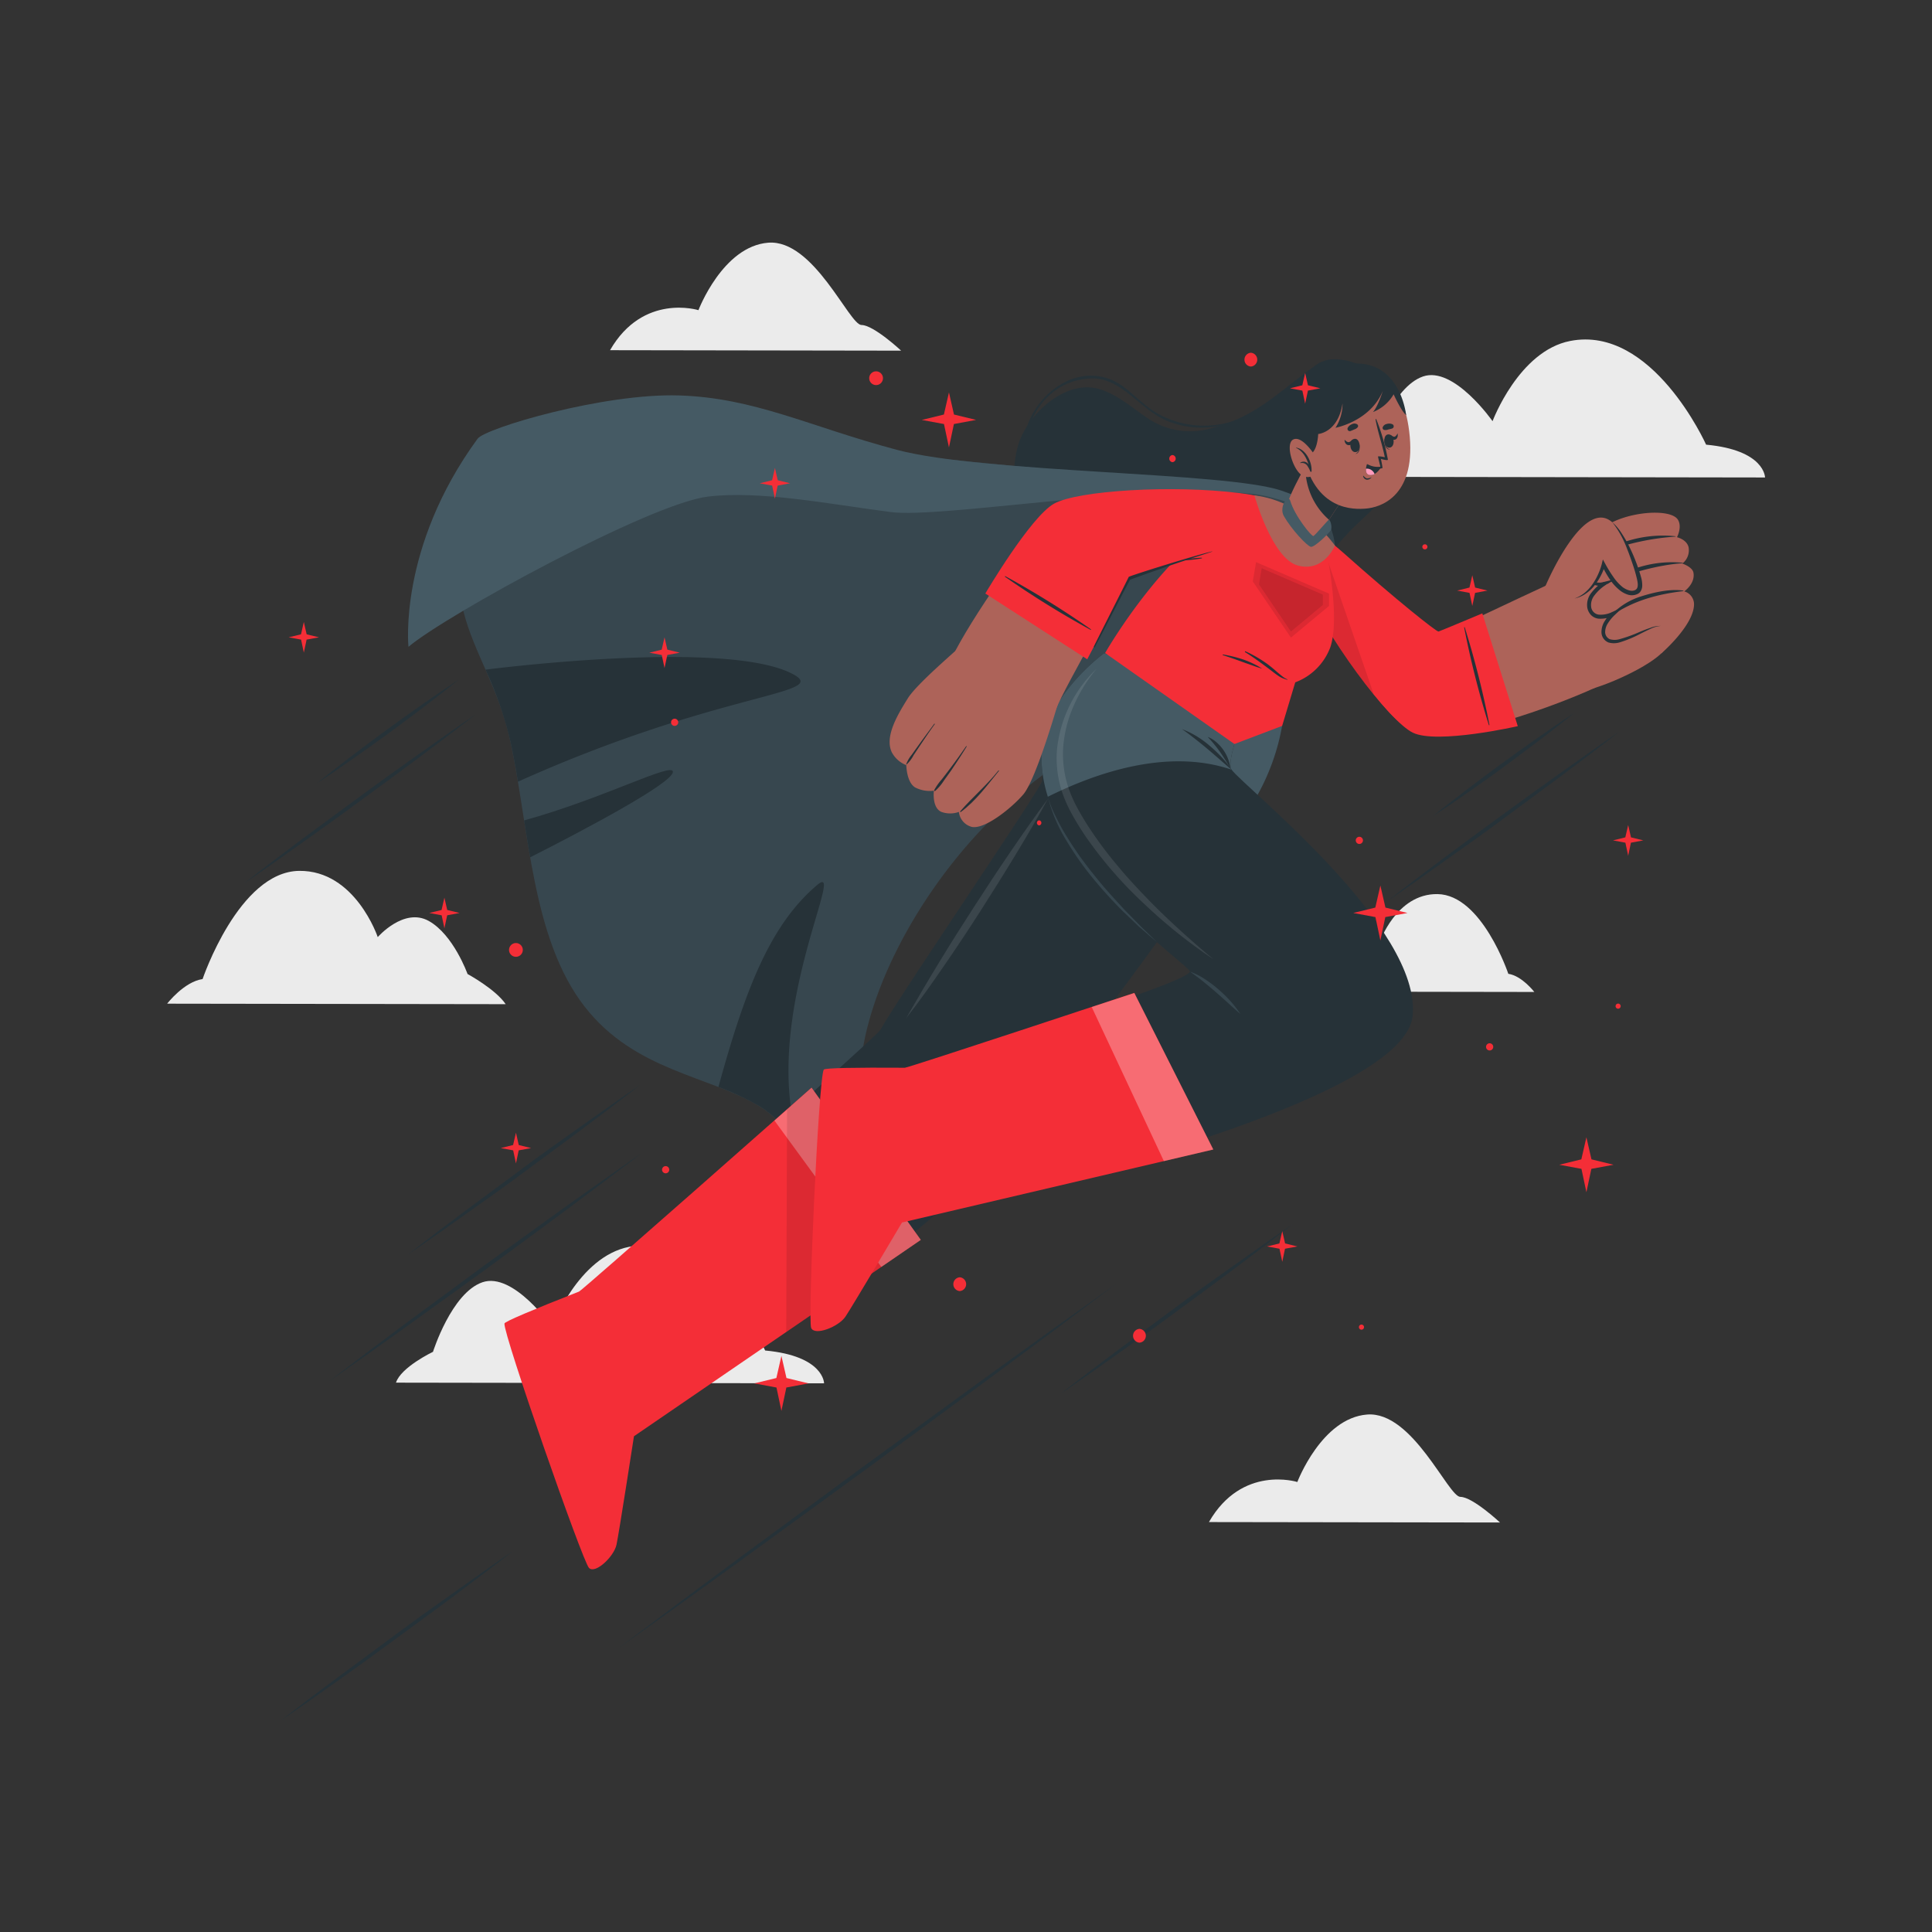 <svg xmlns="http://www.w3.org/2000/svg" viewBox="0 0 500 500"><rect x="0" y="0" width="500" height="500" fill="#333333" stroke="none"/><g id="freepik--background-complete--inject-30"><path d="M130.87,259.88l-87.61-.13s4.36-5.67,9.17-6.37c0,0,9.38-27.79,25-28,14.53-.16,20.33,17.14,20.33,17.14s6.75-7.75,13.18-4.19S121,252.07,121,252.07,128.25,256,130.87,259.88Z" style="fill:#ebebeb"></path><path d="M346,123.4l110.79.17s0-7.08-15.25-8.49c0,0-13.89-31-35.17-26.84C393.07,90.81,386.27,109,386.27,109s-10-14.33-18-11.57-12.79,18-12.79,18S347.21,119.4,346,123.4Z" style="fill:#ebebeb"></path><path d="M102.48,357.83l110.79.17s0-7.08-15.25-8.49c0,0-13.89-31-35.17-26.84-13.25,2.57-20,20.75-20,20.75s-10-14.33-18-11.57-12.79,18-12.79,18S103.74,353.83,102.48,357.83Z" style="fill:#ebebeb"></path><path d="M157.88,90.63l75.33.12s-7.1-6.63-10.26-6.64-12.34-22.23-24.13-21.3-18.06,17.46-18.06,17.46S166.44,75.76,157.88,90.63Z" style="fill:#ebebeb"></path><path d="M312.87,393.91l75.33.11s-7.09-6.62-10.25-6.63-12.35-22.23-24.14-21.31-18.06,17.46-18.06,17.46S321.44,379,312.87,393.91Z" style="fill:#ebebeb"></path><path d="M332.66,256.62l64.42.1s-3.2-4.18-6.73-4.7c0,0-6.83-20.46-18.33-20.63-10.69-.15-15,12.56-15,12.56s-4.94-5.71-9.68-3.11-7.42,10.06-7.42,10.06S334.59,253.75,332.66,256.62Z" style="fill:#ebebeb"></path></g><g id="freepik--Lines--inject-30"><path d="M166.13,298.37c-6.63,5.09-13.32,10.1-20,15.09l-20.17,14.88L105.63,343l-10.2,7.28-10.27,7.19,10-7.59,10-7.5,20.17-14.88,20.31-14.69C152.46,308,159.26,303.13,166.13,298.37Z" style="fill:#263238"></path><path d="M132.77,401.4c-4.88,3.81-9.82,7.54-14.77,11.26s-10,7.36-14.93,11S93.05,431,88,434.57l-7.59,5.37c-2.54,1.75-5.07,3.54-7.64,5.28,2.43-1.92,4.91-3.79,7.36-5.68L87.55,434c5-3.72,10-7.36,14.93-11.05s10-7.27,15.07-10.86S127.65,404.88,132.77,401.4Z" style="fill:#263238"></path><path d="M334.51,316.86c-4.88,3.82-9.82,7.55-14.77,11.27s-9.95,7.36-14.93,11.05-10,7.27-15.06,10.86l-7.58,5.36c-2.55,1.76-5.08,3.55-7.65,5.28,2.44-1.91,4.91-3.78,7.36-5.67l7.41-5.59c5-3.72,10-7.37,14.93-11.05s10-7.27,15.07-10.86S329.39,320.35,334.51,316.86Z" style="fill:#263238"></path><path d="M419.1,189.34c-4.88,3.82-9.82,7.55-14.77,11.26s-10,7.37-14.93,11.05-10,7.28-15.07,10.86l-7.58,5.37c-2.55,1.76-5.07,3.54-7.64,5.28,2.43-1.92,4.9-3.78,7.35-5.68l7.42-5.59c4.95-3.71,9.95-7.36,14.93-11s10-7.28,15.06-10.87S414,192.82,419.1,189.34Z" style="fill:#263238"></path><path d="M123.13,184.86c-4.88,3.82-9.82,7.55-14.77,11.26s-10,7.37-14.93,11-10,7.28-15.06,10.86l-7.58,5.37c-2.55,1.76-5.08,3.54-7.65,5.28,2.44-1.92,4.91-3.78,7.36-5.68l7.41-5.59c5-3.71,10-7.36,14.93-11s10-7.28,15.07-10.86S118,188.34,123.13,184.86Z" style="fill:#263238"></path><path d="M407.4,184.52c-2.93,2.39-5.92,4.7-8.92,7s-6.06,4.51-9.08,6.78-6.12,4.42-9.22,6.59l-4.66,3.23c-1.57,1-3.12,2.12-4.71,3.14,1.45-1.21,2.95-2.36,4.43-3.54l4.49-3.46c3-2.29,6-4.51,9.08-6.77s6.12-4.43,9.22-6.59S404.23,186.58,407.4,184.52Z" style="fill:#263238"></path><path d="M118.67,175.92c-2.92,2.39-5.92,4.7-8.92,7s-6,4.52-9.08,6.78-6.12,4.43-9.22,6.59l-4.65,3.23c-1.58,1.05-3.13,2.12-4.72,3.14,1.46-1.2,3-2.36,4.43-3.54L91,195.66c3-2.29,6-4.52,9.08-6.78s6.12-4.43,9.22-6.59S115.5,178,118.67,175.92Z" style="fill:#263238"></path><path d="M165.63,280.81c-4.88,3.81-9.82,7.54-14.77,11.26s-10,7.36-14.93,11.05-10,7.27-15.06,10.86l-7.58,5.37c-2.55,1.76-5.08,3.54-7.65,5.28,2.44-1.92,4.91-3.79,7.36-5.68l7.41-5.59c5-3.72,10-7.36,14.93-11.05s10-7.27,15.07-10.86S160.51,284.29,165.63,280.81Z" style="fill:#263238"></path><polygon points="288.7 332.38 272.75 344.36 256.73 356.26 224.6 379.92 192.34 403.4 176.16 415.07 159.91 426.66 175.87 414.68 191.88 402.78 224.01 379.12 256.28 355.64 272.46 343.97 288.7 332.38" style="fill:#263238"></polygon></g><g id="freepik--Character--inject-30"><path d="M342.56,143.77c-7.75,7.33-15.82,17.43-26.41,20.61-8.31,2.47-17.2.31-24.83-3.29-16.76-7.93-33-25.27-28-45.27,2-8,12.07-17.75,21.09-15.15,4.63,1.35,8.23,4.59,12.15,7.24a19.49,19.49,0,0,0,16.63,3c11.83-3,17.17-9.07,26.8-16a8.43,8.43,0,0,1,6.58-1.87,15,15,0,0,1,7.53,2.77,14.85,14.85,0,0,1,5.59,4.66c3,4.32,2.64,11.28,3,16.31s-.81,8.6-4.5,12.2C353,134,347.76,138.84,342.56,143.77Z" style="fill:#263238"></path><path d="M339.62,148.05c6.67-7.18,13.2-14.47,19.77-21.73,0,0,0-.11-.06-.07-5.58,5.82-11.24,11.55-16.75,17.44S332,155.77,326.13,161.05c-13.21,11.85-30.61,2.75-39.81-9.24-.42-.54-1.24.19-.8.72,8.41,10.28,22.2,19.31,35.73,12.91C328.66,162,334.16,153.91,339.62,148.05Z" style="fill:#263238"></path><path d="M341.22,95c.14-.12-.05-.33-.2-.21-7.68,6-16.07,13.8-26.13,15.15a24.76,24.76,0,0,1-14.46-2.46c-3.53-1.79-6.17-4.65-9.24-7.06-12-9.42-27.43,3.69-26.29,17.09,0,.28.51.25.5,0-.39-9.79,6.37-19,16.62-19.56,8.23-.47,13,8.17,20.09,11C316.91,114.88,330.68,104.46,341.22,95Z" style="fill:#263238"></path><path d="M130.24,113.87c2.79-4.84,71.23.51,129.27,6.44h.05c26.19,2.68,51.59,3.17,67.32,5.82,10,1.68,15,6,16,7.51,3.34,5.12,8.74,20.9-20.23,36.72-21.9,12-46.64,22.07-66.43,42s-32.67,46.34-33.6,65.26,10.64,38.44,9.51,36.33c-.35-.64-5.45-.92-12.06-5.85-8.11-6-17-17.87-23.46-21.78-13.23-8-32.24-9.11-45.26-25.75C137.61,243,137,214.83,132.12,192,126.19,164.28,106.18,155.66,130.24,113.87Z" style="fill:#37474f"></path><path d="M134.05,202.3c-.59-3.51-1.21-7-1.93-10.3a95.31,95.31,0,0,0-6.47-18.69s62.85-8.17,79.81,1.29C214.74,179.77,185.86,179,134.05,202.3Z" style="fill:#263238"></path><path d="M206.54,295.2c-3.61-3.74-7-7.12-9.94-8.89a69.27,69.27,0,0,0-10.67-5c6.84-24.93,13.3-41.95,25.6-52.31C219.41,222.35,196.8,263.11,206.54,295.2Z" style="fill:#263238"></path><path d="M137.21,221.87c-.56-3.17-1.07-6.36-1.57-9.55,20.62-5.69,38.62-15.26,38.51-12.55C174,202.72,151.1,214.84,137.21,221.87Z" style="fill:#263238"></path><path d="M105.71,167.4S103,141.72,123.6,113.54c2-2.74,32.51-11.81,52.13-11.2s33.74,8.06,56.44,14.09,85,5.65,99.43,10.53c9.95,3.35,11.24,6.7,11.24,6.7s-11.49-5.14-18.68-5.85c-28.41-2.8-80.47,6.42-93.66,4.71-16.09-2.1-33.87-5.62-47.31-4C168.13,130.36,115.33,159.22,105.71,167.4Z" style="fill:#455a64"></path><path d="M331.82,187.86A57.92,57.92,0,0,1,324.1,208c-16.61,26.75-51.05,70.49-58.9,82.69C250.92,312.94,183.6,358,183.6,358l-21-32.63s64.41-57.32,65.23-58.81c4.67-8.46,41.76-62.73,41.86-64.47C270.59,184.29,286,169,286,169Z" style="fill:#263238"></path><path d="M331.81,187.86a57.37,57.37,0,0,1-6.68,18.44c-21.78,1.43-47.08-4.39-55.29-6.47C271.88,183,286,169,286,169Z" style="fill:#455a64"></path><path d="M152.43,405.78c-1.65-1.65-22.17-60.41-21.88-63.25,0-.49,7.34-3.56,19.32-8.28.83-.33,60.16-52.78,60.16-52.78l28.27,39.41L164.07,371.7s-3.86,25-4.52,28.07S154.08,407.43,152.43,405.78Z" style="fill:#F42E37"></path><path d="M238.3,320.88l-10.21,7L200.42,290l9.61-8.49Z" style="fill:#fff;opacity:0.3"></path><path d="M238.31,320.88l-34.83,23.83.21-57.63c3.9-3.45,6.35-5.6,6.35-5.6Z" style="opacity:0.1"></path><path d="M271.18,206.77q-4.06,7.42-8.47,14.63c-2.91,4.82-5.92,9.58-8.95,14.33s-6.15,9.43-9.34,14.07-6.42,9.26-9.91,13.71l4.25-7.31c1.44-2.43,2.88-4.85,4.35-7.25,2.92-4.81,5.94-9.56,9-14.3s6.15-9.44,9.32-14.09S267.82,211.3,271.18,206.77Z" style="fill:#fff;opacity:0.1"></path><path d="M250.69,311.39,245.54,273s60.85-18.05,62.41-21.51c.62-1.35-38.83-27.28-38.44-56.32.2-14.5,16.26-26.16,16.26-26.16l36.6,15.3s-5.23,12.76-3.62,14.91c3.49,4.68,49.4,41,46.82,63.81C362.89,286.67,250.69,311.39,250.69,311.39Z" style="fill:#263238"></path><path d="M318.75,199.2c-16.74-5.72-35.53,1-47.57,7a35.74,35.74,0,0,1-1.67-11c.2-14.5,16.26-26.16,16.26-26.16l36.61,15.3S317.15,197,318.75,199.2Z" style="fill:#455a64"></path><path d="M305.89,188.69a23.67,23.67,0,0,1,7.19,4.33,34.83,34.83,0,0,1,3.05,2.9,27.49,27.49,0,0,1,2.62,3.28c-2.15-1.79-4.19-3.65-6.31-5.42-1.05-.89-2.12-1.75-3.21-2.6S307.05,189.48,305.89,188.69Z" style="fill:#263238"></path><path d="M312.55,190.72a7,7,0,0,1,2.22,1.34,11.06,11.06,0,0,1,1.76,1.92,10.66,10.66,0,0,1,1.89,4.79c-.49-.72-.9-1.45-1.35-2.15s-.89-1.39-1.36-2.06A34.23,34.23,0,0,0,312.55,190.72Z" style="fill:#263238"></path><path d="M308,251.47a18.09,18.09,0,0,1,3.85,1.95,31.45,31.45,0,0,1,3.45,2.6,35.25,35.25,0,0,1,3.08,3,29.25,29.25,0,0,1,2.64,3.41c-2.18-1.89-4.23-3.83-6.37-5.68-1.06-.93-2.15-1.83-3.25-2.72S309.14,252.29,308,251.47Z" style="fill:#37474f"></path><path d="M271.18,206.18a30.24,30.24,0,0,0,2.22,5.48c.43.89.9,1.76,1.37,2.63s1,1.71,1.51,2.54,1.05,1.67,1.6,2.49l1.67,2.44c1.19,1.58,2.34,3.18,3.61,4.7,2.43,3.12,5.12,6,7.8,8.92l4.15,4.24c1.41,1.39,2.85,2.75,4.25,4.15-1.52-1.27-3-2.59-4.51-3.88l-4.31-4.11a117.46,117.46,0,0,1-8-8.86,79.52,79.52,0,0,1-6.8-9.79A39.31,39.31,0,0,1,271.18,206.18Z" style="fill:#37474f"></path><path d="M283.87,173a39.09,39.09,0,0,0-6.06,9.79,32.15,32.15,0,0,0-2.68,11,27.58,27.58,0,0,0,1.73,11.06,36.55,36.55,0,0,0,2.43,5.1c.93,1.67,1.94,3.3,3,4.89a100.81,100.81,0,0,0,6.92,9.19c2.46,3,5.08,5.79,7.76,8.57s5.48,5.45,8.33,8.05,5.78,5.16,8.77,7.63a135.29,135.29,0,0,1-18.19-14.58A107,107,0,0,1,280.64,216q-1.63-2.44-3.06-5a36.43,36.43,0,0,1-2.5-5.41,27.77,27.77,0,0,1-1.51-11.81A33.68,33.68,0,0,1,283.87,173Z" style="fill:#fff;opacity:0.1"></path><path d="M209.93,343.67c-.92-2.15,1.91-64.32,3.25-66.85.22-.44,8.13-.57,21-.49.9,0,59.38-19.38,59.38-19.38L314,297.49l-80.56,18.89s-12.88,21.75-14.64,24.37S210.85,345.81,209.93,343.67Z" style="fill:#F42E37"></path><path d="M314,297.49l-12.79,3-18.68-39.88L293.56,257Z" style="fill:#fff;opacity:0.3"></path><path d="M335,144.57c10.69,22.89,25.09,44.4,32.75,45.43,10.31,1.38,33.51-6.74,45.16-12.06,3.42-1.57-9.3-28-13-26.3-4.43,2-27.15,12.82-27.64,12.88-1,.13-23-18.88-28.16-23.55C335.55,133.17,330.24,134.41,335,144.57Z" style="fill:#ad6359"></path><path d="M430,169.05c-4.5,4.35-17.19,9.63-20.74,9.73S396,157.6,397.67,154.37s18-16.69,24.36-17.27S434.64,164.54,430,169.05Z" style="fill:#ad6359"></path><path d="M412.43,140c-.85,3.2,3.41,2.37,3.41,2.37s-5.85,2.68-5.45,6.32,5.51,2.33,5.88,2.25c-.31.14-5.62,2.74-4.84,6.36s5.75,1.69,6.07,1.56c-.25.22-3.48,3.29-2.27,5.91,2.1,4.49,10.58-3.12,14.58-2.74,0,0,.12,6.85.16,7.05,0,0,8.22-7.08,8.44-12.5a3.47,3.47,0,0,0-2.53-3.53s2.9-2,2.38-4.86c-.27-1.47-2.87-2.34-2.87-2.34A4.36,4.36,0,0,0,437,141.6c-.49-2-3-2.57-3-2.57s1.41-2.63.24-4.53C431.88,130.67,414.25,133.1,412.43,140Z" style="fill:#ad6359"></path><path d="M433.61,138.88a.05.05,0,0,0,0-.1,30.91,30.91,0,0,0-18,3.58c-.18.1-.09.42.12.35A63.26,63.26,0,0,1,433.61,138.88Z" style="fill:#263238"></path><path d="M435.47,145.77c.07,0,.06-.12,0-.13a28.9,28.9,0,0,0-19.4,5.13c-.2.14-.22.47,0,.32C420,148.57,429.73,146.07,435.47,145.77Z" style="fill:#263238"></path><path d="M417.2,159.26c5.56-3.83,11.79-5.49,18.43-6.28.08,0,.06-.13,0-.14-3.36-.5-7.54.44-10.73,1.45a17.83,17.83,0,0,0-7.82,4.77C417,159.15,417.09,159.34,417.2,159.26Z" style="fill:#263238"></path><path d="M415.84,142.34a20.86,20.86,0,0,0-3,2.13,6.78,6.78,0,0,0-2.13,2.84,2.26,2.26,0,0,0,.07,1.6,3.32,3.32,0,0,0,1,1.28,3.94,3.94,0,0,0,3.2.44l2.64-.65-2.25,1.53a11,11,0,0,0-2.64,2.46,4,4,0,0,0-.94,3.11,2.28,2.28,0,0,0,2.09,2,6.82,6.82,0,0,0,3.38-.7L420.2,157l-2.34,2.19a10.84,10.84,0,0,0-1.7,2.06,4.22,4.22,0,0,0-.75,2.37,2.05,2.05,0,0,0,1.19,1.8,4.52,4.52,0,0,0,2.53,0,36.46,36.46,0,0,0,5.26-1.9c.87-.35,1.74-.71,2.64-1a6.65,6.65,0,0,1,2.78-.53,7.35,7.35,0,0,0-2.69.77c-.85.38-1.69.81-2.54,1.23a30.26,30.26,0,0,1-5.26,2.21,5.3,5.3,0,0,1-3,.09,2.89,2.89,0,0,1-1.86-2.59,5.25,5.25,0,0,1,.86-3,11.79,11.79,0,0,1,1.85-2.32l.61.88a7.93,7.93,0,0,1-4,.86,3.27,3.27,0,0,1-2-.92,3.73,3.73,0,0,1-1-2,5,5,0,0,1,1.19-3.94,12,12,0,0,1,2.94-2.66l.39.88a4.78,4.78,0,0,1-3.93-.75,4,4,0,0,1-1.19-1.65,2.84,2.84,0,0,1,0-2,7,7,0,0,1,2.48-2.9A16.18,16.18,0,0,1,415.84,142.34Z" style="fill:#263238"></path><path d="M400,151.59s10.31-24.48,17.9-15.76c2.26,2.59,8.43,15.92,5.78,17.22-3.43,1.66-7-3.42-8.8-7,0,0-2.34,8.82-9,9A6.58,6.58,0,0,1,400,151.59Z" style="fill:#ad6359"></path><path d="M417.27,135.15a13.8,13.8,0,0,1,2.57,3.12,30.08,30.08,0,0,1,2,3.57,46.55,46.55,0,0,1,2.89,7.62,7.69,7.69,0,0,1,.28,2.14,2.82,2.82,0,0,1-.29,1.2,2.24,2.24,0,0,1-.39.55,1.79,1.79,0,0,1-.56.38,3.41,3.41,0,0,1-2.36.2,6.45,6.45,0,0,1-2-1,12.45,12.45,0,0,1-2.85-3.09,26.74,26.74,0,0,1-2-3.56l.87-.1a16.26,16.26,0,0,1-1.18,2.88,15.37,15.37,0,0,1-1.69,2.59,10.48,10.48,0,0,1-2.29,2.07,8.17,8.17,0,0,1-2.81,1.18,9,9,0,0,0,2.61-1.45,10.89,10.89,0,0,0,2-2.16,15.44,15.44,0,0,0,1.47-2.56,16.25,16.25,0,0,0,1-2.77l.28-1.18.59,1.08a32,32,0,0,0,2.07,3.37A12.08,12.08,0,0,0,420,152c1,.7,2.26,1.17,3.19.7s.7-1.81.42-3a37.59,37.59,0,0,0-1.12-3.81c-.43-1.27-.87-2.53-1.37-3.77A25.76,25.76,0,0,0,417.27,135.15Z" style="fill:#263238"></path><path d="M383.62,158.74l9.18,29.19s-20.87,4.75-27.15,1.69-22.5-24.69-29.54-40.81-1.64-17.5,11.7-5.61,24,20.38,24.48,20.24S383.62,158.74,383.62,158.74Z" style="fill:#F42E37"></path><path d="M379.08,162.37c0-.09-.18-.05-.16,0a238.2,238.2,0,0,0,6.39,25.26c0,.09.18.05.16,0A238.2,238.2,0,0,0,379.08,162.37Z" style="fill:#263238"></path><path d="M355.56,179.79c-6.94-8.5-15-20.83-19.45-31-5.71-13-3.25-16.44,5-10.95Z" style="opacity:0.1"></path><path d="M335.21,176.59l-3.39,11.27-12.35,4.69L286,169s18.29-32,38.25-37.86c10-2.94,16.78,1.81,18.56,9.11.44,1.85,4.15,19.57,1.45,27.33A15.47,15.47,0,0,1,335.21,176.59Z" style="fill:#F42E37"></path><path d="M322.31,168.55a33.6,33.6,0,0,1,5.62,3.25c.88.65,1.72,1.35,2.55,2.09.42.36.84.7,1.27,1.05a5.47,5.47,0,0,0,1.43.88c.05,0,0,.11,0,.1a8.63,8.63,0,0,1-1.48-.51,8.27,8.27,0,0,1-1.32-.82c-.9-.64-1.76-1.35-2.66-2-1.79-1.33-3.59-2.66-5.48-3.81C322.12,168.72,322.21,168.51,322.31,168.55Z" style="fill:#263238"></path><path d="M316.52,169.38a34.89,34.89,0,0,1,5.15,1.27,24.85,24.85,0,0,1,2.46,1l1.14.57c.42.21.8.5,1.22.71.05,0,0,.11,0,.09-.4-.17-.84-.26-1.25-.41l-1.25-.44c-.83-.29-1.67-.58-2.49-.88-1.66-.61-3.32-1.19-5-1.73C316.37,169.54,316.43,169.36,316.52,169.38Z" style="fill:#263238"></path><polygon points="334.09 165.02 324.22 150.47 325.07 145.48 343.95 153.63 343.95 156.82 334.09 165.02" style="opacity:0.1"></polygon><polygon points="334.09 163.44 325.82 151.25 326.52 147.06 342.36 153.89 342.36 156.56 334.09 163.44" style="opacity:0.1"></polygon><path d="M321.63,127.85c-24.76-2.75-44.77.28-49.91,5.38-4.25,4.23-18.11,23.24-24.41,35.08-1.76,3.33,24.57,19,26,15.2,2.22-5.82,18.21-33.4,18.4-33.86.39-1,26.43-8.34,33-10C336.92,136.73,334.76,129.31,321.63,127.85Z" style="fill:#ad6359"></path><path d="M251.5,214a4.49,4.49,0,0,1-3.34-3.88,6.67,6.67,0,0,1-4.52,0c-2.52-1.07-1.95-5.49-1.95-5.49a8.26,8.26,0,0,1-4.77-.8c-2.31-1.26-2.37-5.81-2.37-5.81a7.2,7.2,0,0,1-3.75-3.33c-2-4.17,1.77-10.12,4.13-13.94s12.63-12.41,14.42-14.25L274,181.36s-5.72,20.11-9.14,24.2C261.94,209,254.91,214.7,251.5,214Z" style="fill:#ad6359"></path><path d="M248.66,210.14c3.94-2.93,6.79-6.86,9.86-10.63.07-.08-.06-.19-.13-.1-3,3.78-6.73,6.91-9.89,10.56C248.41,210.07,248.56,210.22,248.66,210.14Z" style="fill:#263238"></path><path d="M242.06,204.66a12.58,12.58,0,0,0,2.16-2.55c.7-1,1.39-1.92,2.06-2.89,1.34-2,2.64-3.95,3.88-6,.05-.09-.07-.2-.13-.1-1.34,1.94-2.71,3.87-4.14,5.76q-1.06,1.41-2.16,2.82a15,15,0,0,0-1.93,2.73A.17.17,0,0,0,242.06,204.66Z" style="fill:#263238"></path><path d="M234.61,197.86a8.8,8.8,0,0,0,1.82-2.4c.6-.9,1.19-1.8,1.8-2.7,1.2-1.79,2.41-3.59,3.68-5.34.06-.08-.07-.19-.13-.1-1.3,1.77-2.62,3.53-3.9,5.31-.63.88-1.26,1.75-1.88,2.64a8.33,8.33,0,0,0-1.48,2.54C234.5,197.86,234.57,197.89,234.61,197.86Z" style="fill:#263238"></path><path d="M281.37,170.62,255,153.6s11.69-19.85,17.78-23.25,30.58-4.92,48-2.74c17.74,2.22,17.65,9.31.27,13.47s-28.74,8.43-28.89,8.9S281.37,170.62,281.37,170.62Z" style="fill:#F42E37"></path><path d="M283.29,167.57c1.55-2.78,9-17.44,9.21-17.54.43-.21,7.17-2.58,9.17-3.28,1.7-.6,3.41-1.17,5.12-1.73,1.41-.13,2.82-.26,4.21-.52a.08.08,0,0,0,0-.16,22,22,0,0,0-2.91.25c1.88-.61,3.76-1.21,5.63-1.83,0,0,0-.07,0-.06-4.19.94-21.55,6.37-21.61,6.61s-8.89,17.61-9,18C283.08,167.42,283.24,167.65,283.29,167.57Z" style="fill:#263238"></path><path d="M282.24,163c.08.05.16-.09.08-.14a239.92,239.92,0,0,0-22.13-13.74.09.09,0,0,0-.09.15A237.84,237.84,0,0,0,282.24,163Z" style="fill:#263238"></path><path d="M324.65,128.22s4.52,16.37,11.26,18.15,9.57-5.18,9.57-5.18S337.7,129.72,324.65,128.22Z" style="fill:#ad6359"></path><path d="M332.53,131.89c-.14,1.05,2.1,9.11,6.61,10.59,1.47.48,4.44-7.43,4.44-7.43l.36-.54,4.93-7.47-7.25-9.81-1.08-1.34s-1.22,2.13-2.7,4.8l-.21.38a4.91,4.91,0,0,0-.25.44c-.23.39-.46.8-.68,1.21s-.34.61-.5.94l-.52,1A59.51,59.51,0,0,0,332.53,131.89Z" style="fill:#ad6359"></path><path d="M337.84,120.69a17.92,17.92,0,0,0,6.1,13.82l4.93-7.47-7.25-9.81-1.08-1.34S339.32,118,337.84,120.69Z" style="fill:#263238"></path><path d="M364.85,113.08c1.36,15.66-7.86,18.24-11.24,18.53-3.07.27-13.54.78-16.52-14.66s3.87-21,10.85-22S363.48,97.41,364.85,113.08Z" style="fill:#ad6359"></path><path d="M357.33,121a4.62,4.62,0,0,1-1.59,1.67,2.11,2.11,0,0,1-1.22.26c-.92-.1-1.07-.91-1-1.64a4.44,4.44,0,0,1,.24-1.12A5.94,5.94,0,0,0,357.33,121Z" style="fill:#263238"></path><path d="M355.74,122.68a2.11,2.11,0,0,1-1.22.26c-.92-.1-1.07-.91-1-1.64A2.12,2.12,0,0,1,355.74,122.68Z" style="fill:#ff9bbc"></path><path d="M360.31,110.89c-.35.12-.7.18-1.05.27a1.83,1.83,0,0,1-1.13.08.56.56,0,0,1-.3-.62,1.38,1.38,0,0,1,1.07-.9,2.07,2.07,0,0,1,1.47.08A.6.6,0,0,1,360.31,110.89Z" style="fill:#263238"></path><path d="M349.47,111.56a10,10,0,0,0,1-.42,1.72,1.72,0,0,0,.94-.63.55.55,0,0,0-.13-.67,1.37,1.37,0,0,0-1.4-.06,2.06,2.06,0,0,0-1.12,1A.6.6,0,0,0,349.47,111.56Z" style="fill:#263238"></path><path d="M351.73,114.56s-.08.06-.07.1c.15,1.06.15,2.3-.78,2.76,0,0,0,.07,0,.06C352.06,117.19,352,115.54,351.73,114.56Z" style="fill:#263238"></path><path d="M350.66,113.56c-1.73.06-1.48,3.5.12,3.45S352.1,113.5,350.66,113.56Z" style="fill:#263238"></path><path d="M350,113.79c-.28.21-.55.58-.92.64s-.76-.27-1.05-.59c0,0-.06,0-.06,0,0,.66.34,1.32,1.06,1.37s1.07-.58,1.19-1.25C350.23,113.87,350.11,113.7,350,113.79Z" style="fill:#263238"></path><path d="M358.3,113.61s.08,0,.08.08c0,1.08.26,2.3,1.25,2.59a0,0,0,0,1,0,.06C358.43,116.25,358.16,114.63,358.3,113.61Z" style="fill:#263238"></path><path d="M359.18,112.43c1.71-.24,2.06,3.19.48,3.42S357.74,112.63,359.18,112.43Z" style="fill:#263238"></path><path d="M359.92,112.58c.29.15.59.46.92.45s.62-.42.82-.8c0,0,0,0,.06,0,.08.66-.06,1.36-.68,1.55s-1.05-.34-1.27-1C359.73,112.71,359.8,112.52,359.92,112.58Z" style="fill:#263238"></path><path d="M352.92,123.21c.26.24.52.58.91.6a2.89,2.89,0,0,0,1.15-.3,0,0,0,0,1,0,0,1.43,1.43,0,0,1-1.34.62,1.13,1.13,0,0,1-.87-.92A.06.06,0,0,1,352.92,123.21Z" style="fill:#263238"></path><path d="M357.37,118.76s.36,1.58.42,2.33c0,.07-.17.12-.43.15h0a3.57,3.57,0,0,1-3.58-1c-.06-.06,0-.15.11-.11a5.42,5.42,0,0,0,3.34.66c0-.21-.7-2.68-.58-2.69a6.6,6.6,0,0,1,1.74.24c-.65-3.3-1.81-6.47-2.4-9.77,0-.12.15-.17.19-.07a54.17,54.17,0,0,1,3,10.42C359.28,119.3,357.68,118.86,357.37,118.76Z" style="fill:#263238"></path><path d="M338.43,117.68c2.55,0,2.72-5.36,2.72-5.36s5.15-.37,6.29-7.91a11.43,11.43,0,0,1-1.82,6.3s9-1.66,12.25-9.54c0,0-1.23,4-2.55,5.47a10.68,10.68,0,0,0,5.35-4.59s1.92,4.27,3.23,5.38c0,0-1.58-15.85-16.17-13,0,0-9.16,1.31-11.92,8.86S338.43,117.68,338.43,117.68Z" style="fill:#263238"></path><path d="M340.2,117.73s-3.2-5.07-5.48-4,0,8.34,2.52,9.44a2.66,2.66,0,0,0,3.63-1.26Z" style="fill:#ad6359"></path><path d="M335.41,115.84s-.05,0,0,.07c1.79.82,2.68,2.57,3.27,4.36a1.48,1.48,0,0,0-2.18-.51c-.05,0,0,.11.05.1a1.65,1.65,0,0,1,1.77.66,7.4,7.4,0,0,1,.79,1.5c.08.16.38.09.32-.1v0C339.57,119.54,337.91,116.19,335.41,115.84Z" style="fill:#263238"></path><path d="M333.91,129.58c-.54-1.85-3,1.64-1.64,4,2,3.48,6.06,7.81,7,7.94s4.65-3.46,5.13-4.28-.17-2.87-.5-2.72-3.57,4.06-4,4.21S335.08,133.57,333.91,129.58Z" style="fill:#455a64"></path></g><g id="freepik--Sparkles--inject-30"><polygon points="195.21 358.02 200.95 359.09 202.23 365.14 203.51 359.09 209.25 358.02 203.54 356.63 202.23 350.91 200.92 356.63 195.21 358.02" style="fill:#F42E37"></polygon><polygon points="238.56 108.68 244.3 109.74 245.59 115.79 246.87 109.74 252.61 108.67 246.89 107.28 245.59 101.56 244.28 107.28 238.56 108.68" style="fill:#F42E37"></polygon><polygon points="403.54 301.44 409.28 302.5 410.56 308.55 411.84 302.5 417.58 301.44 411.87 300.04 410.56 294.33 409.25 300.04 403.54 301.44" style="fill:#F42E37"></polygon><polygon points="350.22 236.28 355.96 237.34 357.24 243.4 358.52 237.34 364.26 236.28 358.55 234.88 357.24 229.17 355.93 234.88 350.22 236.28" style="fill:#F42E37"></polygon><polygon points="111.09 236.28 114.3 236.88 115.01 240.26 115.73 236.88 118.94 236.28 115.74 235.5 115.01 232.31 114.28 235.5 111.09 236.28" style="fill:#F42E37"></polygon><polygon points="417.44 217.49 420.65 218.09 421.37 221.47 422.08 218.09 425.29 217.49 422.1 216.71 421.37 213.52 420.63 216.71 417.44 217.49" style="fill:#F42E37"></polygon><polygon points="196.62 125.07 199.83 125.67 200.55 129.05 201.26 125.67 204.47 125.07 201.28 124.29 200.55 121.1 199.82 124.29 196.62 125.07" style="fill:#F42E37"></polygon><polygon points="129.6 297.12 132.81 297.71 133.53 301.09 134.24 297.71 137.45 297.12 134.25 296.33 133.53 293.14 132.79 296.33 129.6 297.12" style="fill:#F42E37"></polygon><polygon points="74.71 164.94 77.92 165.53 78.63 168.91 79.35 165.53 82.56 164.94 79.36 164.16 78.63 160.96 77.9 164.16 74.71 164.94" style="fill:#F42E37"></polygon><polygon points="168.05 168.92 171.26 169.51 171.98 172.89 172.7 169.51 175.91 168.91 172.71 168.13 171.98 164.94 171.25 168.13 168.05 168.92" style="fill:#F42E37"></polygon><polygon points="333.85 100.49 337.05 101.09 337.77 104.47 338.49 101.09 341.7 100.49 338.5 99.71 337.77 96.52 337.04 99.71 333.85 100.49" style="fill:#F42E37"></polygon><polygon points="377.11 152.84 380.31 153.44 381.03 156.82 381.75 153.44 384.95 152.84 381.76 152.06 381.03 148.87 380.3 152.06 377.11 152.84" style="fill:#F42E37"></polygon><polygon points="327.92 322.58 331.13 323.17 331.85 326.56 332.56 323.17 335.77 322.58 332.58 321.8 331.85 318.6 331.11 321.8 327.92 322.58" style="fill:#F42E37"></polygon><path d="M172.27,301.79a.93.93,0,0,1,0,1.86A.93.93,0,0,1,172.27,301.79Z" style="fill:#F42E37"></path><path d="M174.6,186a.93.93,0,0,1,0,1.86A.93.93,0,0,1,174.6,186Z" style="fill:#F42E37"></path><path d="M303.44,117.76a.93.93,0,0,1,0,1.85A.93.93,0,0,1,303.44,117.76Z" style="fill:#F42E37"></path><path d="M351.8,216.56a.93.93,0,0,1,0,1.86A.93.93,0,0,1,351.8,216.56Z" style="fill:#F42E37"></path><path d="M385.52,270a.93.93,0,0,1,0,1.86A.93.93,0,0,1,385.52,270Z" style="fill:#F42E37"></path><path d="M418.77,259.73a.66.66,0,0,1,0,1.32A.66.66,0,0,1,418.77,259.73Z" style="fill:#F42E37"></path><path d="M368.76,140.86a.66.66,0,0,1,0,1.32A.66.66,0,0,1,368.76,140.86Z" style="fill:#F42E37"></path><path d="M268.93,212.3a.66.66,0,0,1,0,1.31A.66.66,0,0,1,268.93,212.3Z" style="fill:#F42E37"></path><path d="M352.35,342.8a.66.66,0,0,1,0,1.32A.66.66,0,0,1,352.35,342.8Z" style="fill:#F42E37"></path><path d="M248.38,330.56a1.79,1.79,0,0,1,0,3.57A1.79,1.79,0,0,1,248.38,330.56Z" style="fill:#F42E37"></path><path d="M133.52,244.06a1.78,1.78,0,0,1,0,3.56A1.78,1.78,0,0,1,133.52,244.06Z" style="fill:#F42E37"></path><path d="M226.73,96.1a1.78,1.78,0,0,1,0,3.56A1.78,1.78,0,0,1,226.73,96.1Z" style="fill:#F42E37"></path><path d="M323.72,91.29a1.79,1.79,0,0,1,0,3.57A1.79,1.79,0,0,1,323.72,91.29Z" style="fill:#F42E37"></path><path d="M294.89,343.91a1.79,1.79,0,0,1,0,3.57A1.79,1.79,0,0,1,294.89,343.91Z" style="fill:#F42E37"></path></g></svg>